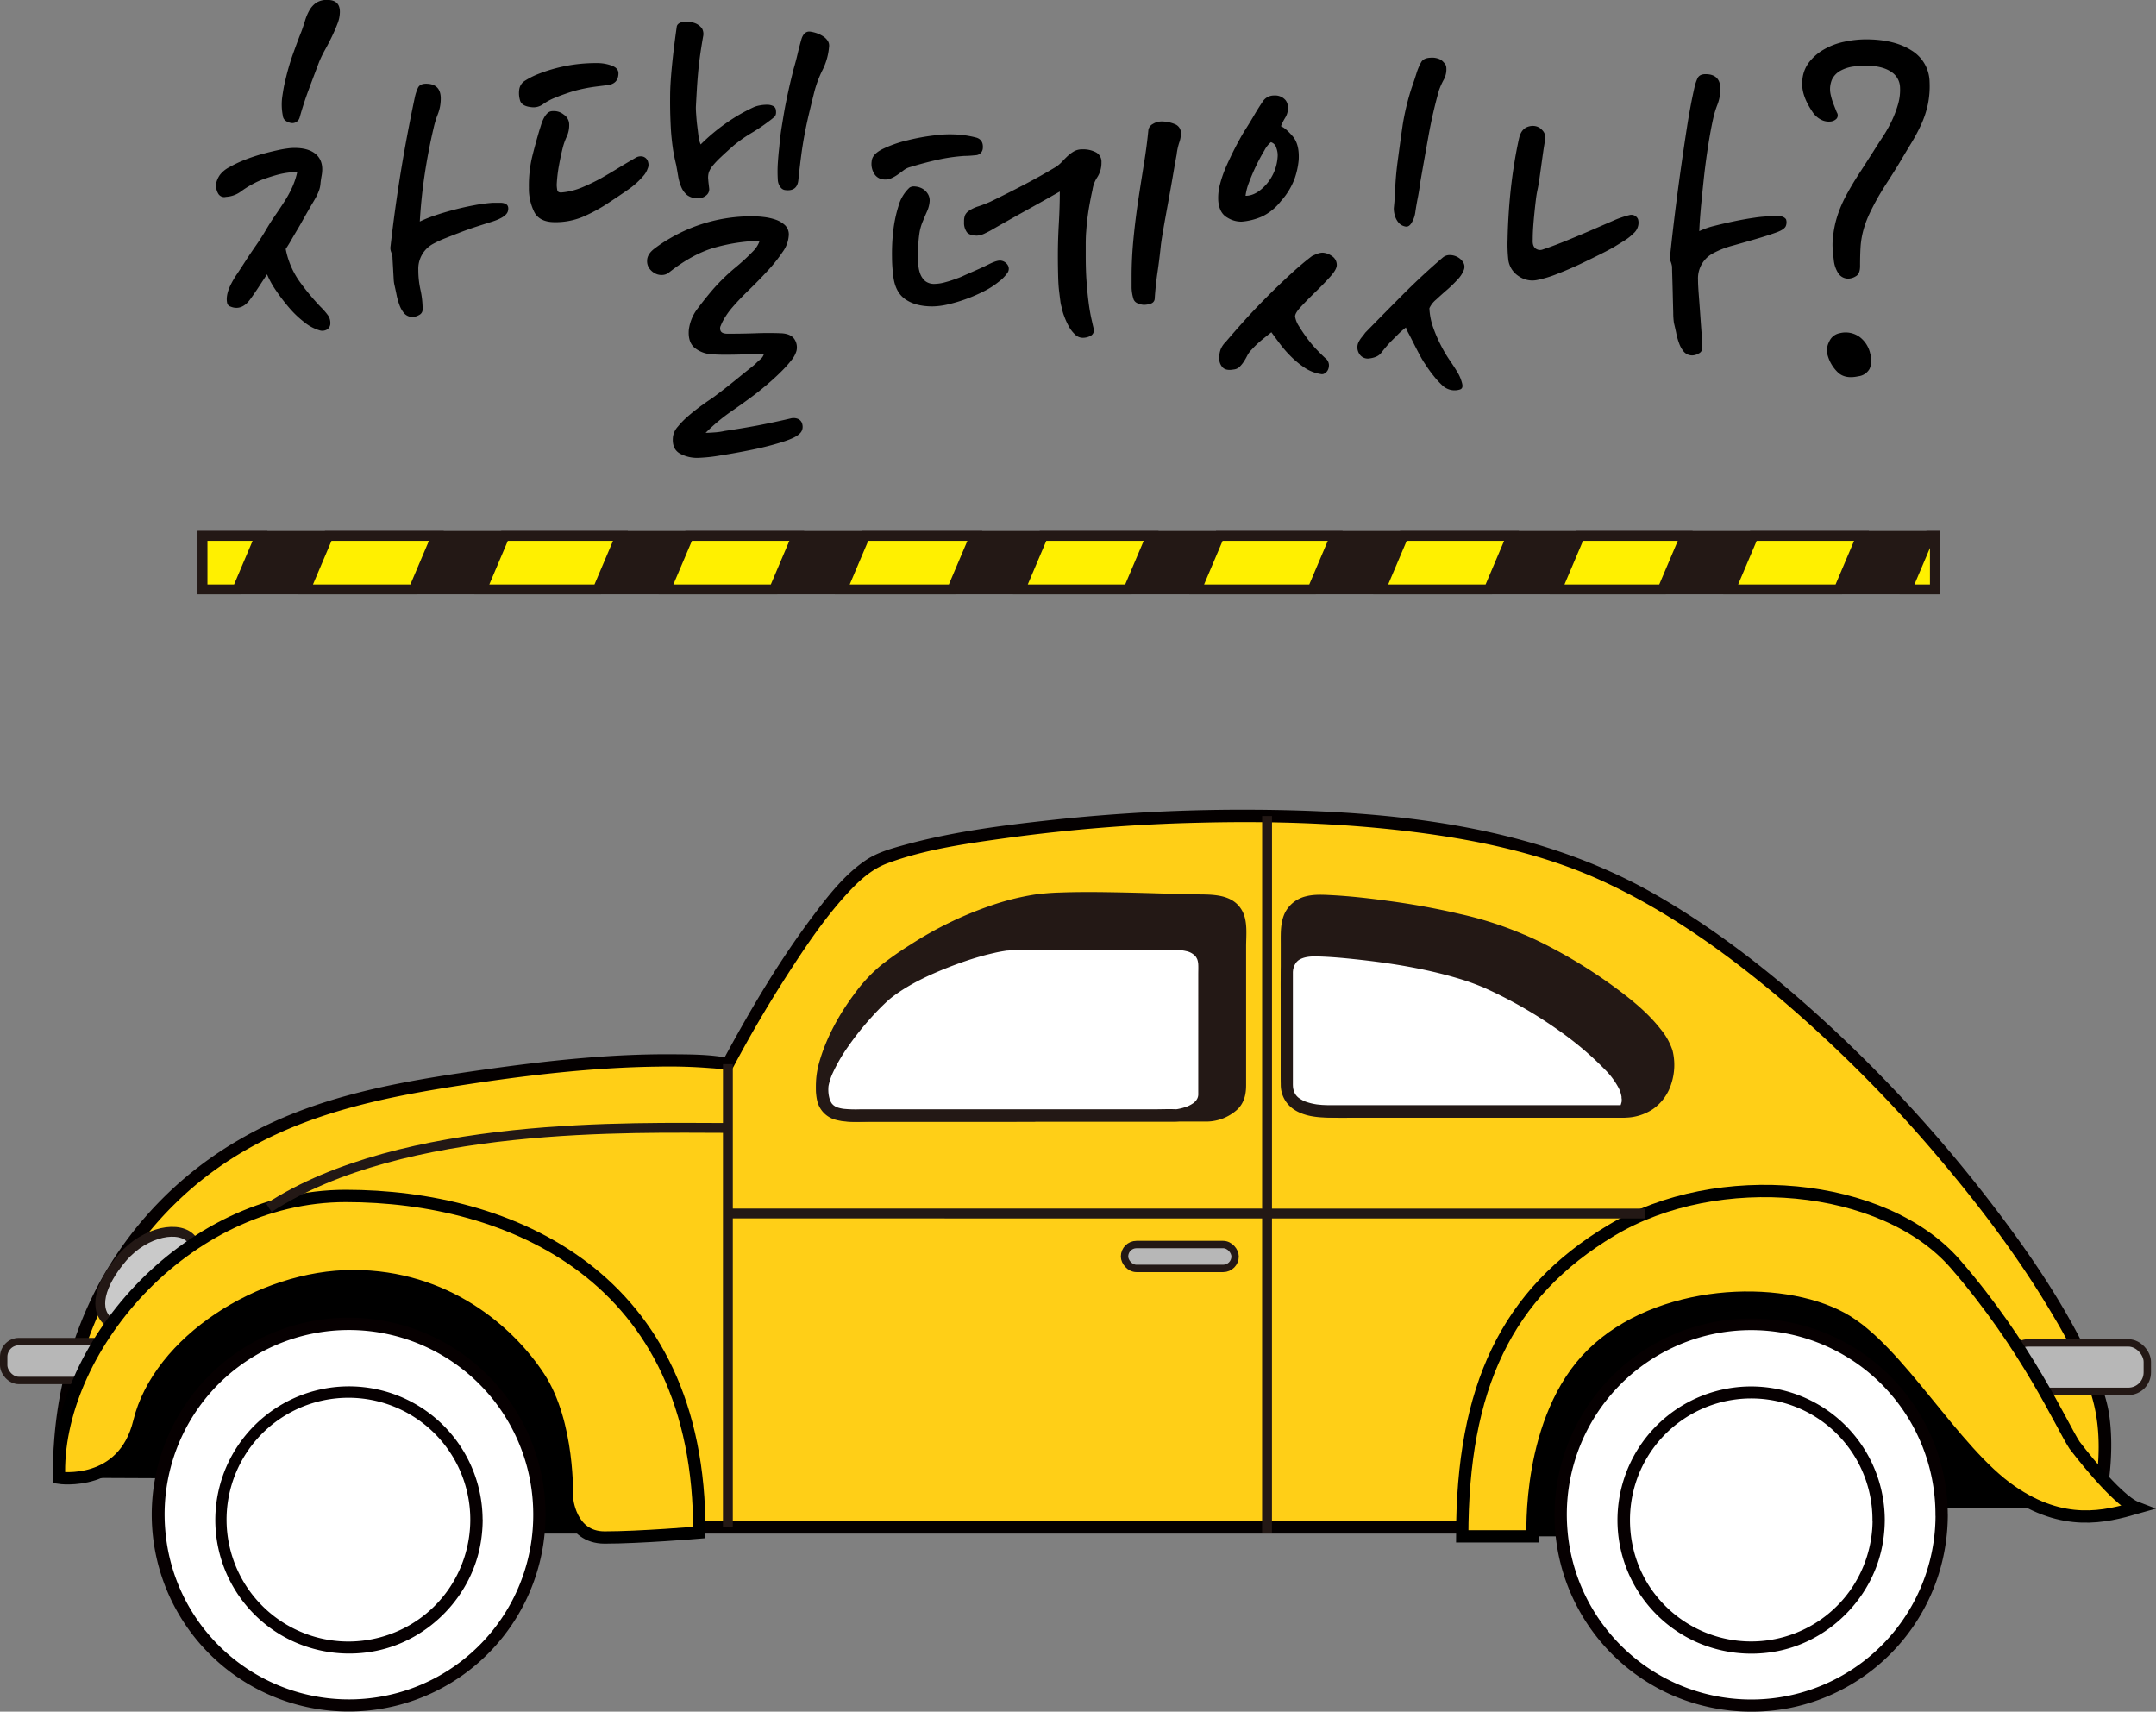 <svg xmlns="http://www.w3.org/2000/svg" viewBox="0 0 875.2 694.78"><rect x="0" y="0" width="875.2" height="694.78" fill="#808080" stroke="none"/><defs><style>.cls-1{fill:#fff000;}.cls-1,.cls-10,.cls-5,.cls-6{stroke:#231815;}.cls-1,.cls-10,.cls-5,.cls-6,.cls-7{stroke-miterlimit:10;}.cls-1,.cls-10,.cls-5{stroke-width:4px;}.cls-2{fill:#231815;}.cls-3,.cls-7{fill:#ffcf17;}.cls-4{fill:#040000;}.cls-5{fill:#c9c9c9;}.cls-6{fill:#b7b7b7;stroke-width:3px;}.cls-7{stroke:#000;stroke-width:5px;}.cls-8{fill:#fff;}.cls-9{fill:#060001;}.cls-10{fill:none;}</style></defs><g id="레이어_1" data-name="레이어 1"><rect class="cls-1" x="82.21" y="217.53" width="703.23" height="21.7"/><polygon class="cls-1" points="494.97 217.53 485.76 239.23 532.81 239.23 542.02 217.53 494.97 217.53"/><polygon class="cls-1" points="423.4 217.53 414.19 239.23 458.08 239.23 467.29 217.53 423.4 217.53"/><polygon class="cls-1" points="351.12 217.53 341.91 239.23 386.5 239.23 395.72 217.53 351.12 217.53"/><polygon class="cls-1" points="204.82 217.53 195.61 239.23 242.65 239.23 251.86 217.53 204.82 217.53"/><polygon class="cls-1" points="82.21 217.53 82.21 239.23 96.35 239.23 105.56 217.53 82.21 217.53"/><polygon class="cls-1" points="279.55 217.53 270.33 239.23 314.23 239.23 323.44 217.53 279.55 217.53"/><polygon class="cls-1" points="569.7 217.53 560.49 239.23 604.38 239.23 613.59 217.53 569.7 217.53"/><polygon class="cls-1" points="133.24 217.53 124.03 239.23 167.92 239.23 177.13 217.53 133.24 217.53"/><polygon class="cls-1" points="711.77 217.53 702.56 239.23 746.45 239.23 755.66 217.53 711.77 217.53"/><polygon class="cls-1" points="774.13 239.23 785.44 239.23 785.44 217.53 783.34 217.53 774.13 239.23"/><polygon class="cls-1" points="641.27 217.53 632.06 239.23 674.88 239.23 684.09 217.53 641.27 217.53"/><polygon class="cls-2" points="105.56 217.53 96.35 239.23 124.03 239.23 133.24 217.53 105.56 217.53"/><polygon class="cls-2" points="177.13 217.53 167.92 239.23 195.61 239.23 204.82 217.53 177.13 217.53"/><polygon class="cls-2" points="251.86 217.53 242.65 239.23 270.33 239.23 279.55 217.53 251.86 217.53"/><polygon class="cls-2" points="323.44 217.53 314.23 239.23 341.91 239.23 351.12 217.53 323.44 217.53"/><polygon class="cls-2" points="395.72 217.53 386.5 239.23 414.19 239.23 423.4 217.53 395.72 217.53"/><polygon class="cls-2" points="467.29 217.53 458.08 239.23 485.76 239.23 494.97 217.53 467.29 217.53"/><polygon class="cls-2" points="542.02 217.53 532.81 239.23 560.49 239.23 569.7 217.53 542.02 217.53"/><polygon class="cls-2" points="613.59 217.53 604.38 239.23 632.06 239.23 641.27 217.53 613.59 217.53"/><polygon class="cls-2" points="684.09 217.53 674.88 239.23 702.56 239.23 711.77 217.53 684.09 217.53"/><polygon class="cls-2" points="755.66 217.53 746.45 239.23 774.13 239.23 783.34 217.53 755.66 217.53"/><path d="M188.11,256.74q-1.16,1.74-3.2,4.86t-3.6,5.24q-2.52,3.5-5.63,3.5a6,6,0,0,1-2.34-.49,2,2,0,0,1-1.36-1.26c-.51-1.94-.13-4.34,1.17-7.19a37.19,37.19,0,0,1,2.92-5q1.94-2.93,3.3-5.05c1.16-1.82,2.56-3.89,4.18-6.22s2.94-4.41,4-6.22q1.93-3.3,3.89-6.12c1.29-1.88,2.52-3.72,3.69-5.54a46.88,46.88,0,0,0,3.11-5.64,31.52,31.52,0,0,0,2.14-6.41,33.16,33.16,0,0,0-3.89.29,34.09,34.09,0,0,0-4.76,1q-2.43.69-4.86,1.56a29.36,29.36,0,0,0-4.18,1.84,39.11,39.11,0,0,0-5.44,3.41,11.27,11.27,0,0,1-5.83,2,2.79,2.79,0,0,1-3.2-1.45,6.41,6.41,0,0,1-.68-4.37,9.48,9.48,0,0,1,1.45-3.11,11.42,11.42,0,0,1,3.79-3.11,48.58,48.58,0,0,1,6.12-2.92,69.09,69.09,0,0,1,6.9-2.33c2.33-.65,4.54-1.2,6.61-1.65a43.26,43.26,0,0,1,5.44-.88q6.79-.37,10.11,2.53c2.2,1.94,3,4.8,2.33,8.55-.26,1.43-.42,2.56-.49,3.4a10.79,10.79,0,0,1-.48,2.43,21.81,21.81,0,0,1-1.07,2.53c-.46.9-1.14,2.07-2,3.49-.39.66-1,1.72-1.85,3.21s-1.78,3.14-2.82,5L198.41,242c-1,1.81-1.94,3.3-2.72,4.47a33.82,33.82,0,0,0,5.64,13.21,97.17,97.17,0,0,0,8.55,10.3,25.74,25.74,0,0,1,3.11,3.6,5.51,5.51,0,0,1,.78,3.59,3,3,0,0,1-1.27,1.95,3.78,3.78,0,0,1-3,.38,18,18,0,0,1-6.22-3.3,41.16,41.16,0,0,1-6.22-5.93,76.08,76.08,0,0,1-5.34-7A35.85,35.85,0,0,1,188.11,256.74Zm6.42-64.33a23.48,23.48,0,0,1-.2-8c.39-2.59.71-4.41,1-5.44a94.23,94.23,0,0,1,3.31-11.66q1.94-5.44,3.5-9.33c.51-1.43,1-2.88,1.45-4.37a20.15,20.15,0,0,1,1.75-4.09,9.39,9.39,0,0,1,2.72-3,7.81,7.81,0,0,1,4.57-1.16q5.06,0,5.05,4.85a13.43,13.43,0,0,1-1,4.86c-.65,1.69-1.39,3.4-2.23,5.15s-1.75,3.5-2.72,5.25a46.64,46.64,0,0,0-2.43,4.95q-2.15,5.64-4.28,11.37t-3.69,11.37a3.14,3.14,0,0,1-1.36,1.75,3,3,0,0,1-2.14.39,5.1,5.1,0,0,1-2.14-.88A2.79,2.79,0,0,1,194.53,192.41ZM239.81,261a14.56,14.56,0,0,1-.3-2.43c-.06-1.1-.13-2.23-.19-3.4s-.13-2.26-.19-3.3-.1-1.75-.1-2.14a11,11,0,0,0-.58-2.14,4.38,4.38,0,0,1-.2-2.33q1.75-15.35,4.18-30.22t5.73-30.41a18.45,18.45,0,0,1,1.17-3.5c.51-1.16,1.62-1.75,3.3-1.75q6,0,6,6a17.24,17.24,0,0,1-1.17,6.31,37.8,37.8,0,0,0-1.75,5.74q-2.15,9.14-3.59,18.65t-2,19.24a50.49,50.49,0,0,1,6-2.43q3.69-1.26,7.77-2.33t8.26-1.85a62.82,62.82,0,0,1,7.48-1H283a4.33,4.33,0,0,1,1.36.2c1.42.38,1.94,1.42,1.55,3.1s-2.65,3.18-6.8,4.47c-1.68.52-3.63,1.14-5.83,1.85s-4.41,1.49-6.61,2.33-4.27,1.65-6.22,2.43a42.65,42.65,0,0,0-4.66,2.14A11.47,11.47,0,0,0,249.52,255a37,37,0,0,0,.88,8.06,36.84,36.84,0,0,1,.87,7.87,2.5,2.5,0,0,1-1.46,2.34,5.53,5.53,0,0,1-2.43.77,4.47,4.47,0,0,1-3.59-1.46,11,11,0,0,1-2-3.59,25.94,25.94,0,0,1-1.17-4.28C240.32,263.28,240.06,262.05,239.81,261Z" transform="translate(-79.71 -145.39)"/><path d="M290.52,181.53a5,5,0,0,1,2.34-3.4,30.8,30.8,0,0,1,4.66-2.43A63.65,63.65,0,0,1,322.2,171a16.66,16.66,0,0,1,5.93,1.07c1.87.71,2.75,1.84,2.62,3.4q-.19,3.88-4.27,4.47-3.32.39-6.13.77a67,67,0,0,0-6.7,1.36c-1,.27-2.3.65-3.79,1.17s-2.88,1-4.18,1.56a23.77,23.77,0,0,0-5.44,2.81,6.48,6.48,0,0,1-4.86,1.27q-3.88-.39-4.56-2.72A10.29,10.29,0,0,1,290.52,181.53Zm3.89,40a51.42,51.42,0,0,1,1.17-11.85q1.16-4.86,3.11-11.47c.25-.77.51-1.58.77-2.43a15.51,15.51,0,0,1,1-2.42,7.75,7.75,0,0,1,1.45-2,3.05,3.05,0,0,1,2.24-.87,6.33,6.33,0,0,1,4.47,1.46,4.76,4.76,0,0,1,2.14,3.79,11.11,11.11,0,0,1-.88,4.86,25.55,25.55,0,0,0-1.65,4.47c-.65,2.59-1.2,5.14-1.65,7.67a59.58,59.58,0,0,0-.88,7.68,14.08,14.08,0,0,0,.2,2c.12.84.77,1.2,1.94,1.07a27.86,27.86,0,0,0,8.06-2,79.87,79.87,0,0,0,7.87-3.79q3.51-2,6.9-4.08t6.9-4.08a3.9,3.9,0,0,1,3.11-.59,3,3,0,0,1,2.14,2.33,3.54,3.54,0,0,1-.2,2.53,8.94,8.94,0,0,1-1.36,2.53,32.17,32.17,0,0,1-6.31,5.83q-3.6,2.52-8.65,5.83a65.25,65.25,0,0,1-10.1,5.44,28.76,28.76,0,0,1-11.27,2.13q-6.23,0-8.36-4.17A21.25,21.25,0,0,1,294.41,221.56ZM352.9,322.61a7.86,7.86,0,0,1,2-4.08,34.63,34.63,0,0,1,4.08-4.17q2.32-2,4.86-3.89c1.68-1.23,3.11-2.24,4.27-3s2.92-2.11,4.86-3.6,3.82-3,5.64-4.47,3.46-2.82,4.95-4,2.43-1.94,2.82-2.33a27.45,27.45,0,0,1,2-1.85,4.4,4.4,0,0,0,1.46-2.23c-.78,0-2,0-3.79.09l-5.74.2q-3.1.09-6.21.09c-2.08,0-3.89-.06-5.45-.19a11.94,11.94,0,0,1-7.09-2.72q-2.62-2.33-2.23-7.19a17.65,17.65,0,0,1,3.5-8.55q2.91-3.89,6.21-7.77a80.21,80.21,0,0,1,8.94-8.75,87.47,87.47,0,0,0,7.78-7.19,10.87,10.87,0,0,0,2.33-3.89,74.22,74.22,0,0,0-19.05,3q-8.55,2.63-17.68,9.81a4.57,4.57,0,0,1-2.72,1.07,5.62,5.62,0,0,1-2.92-.58,6.78,6.78,0,0,1-2.33-1.95,5.08,5.08,0,0,1-1-3.2c0-1.82,1-3.5,3.11-5.06a55.43,55.43,0,0,1,5.83-3.88,65.59,65.59,0,0,1,34.2-9.14,39.41,39.41,0,0,1,4.28.29,23.11,23.11,0,0,1,4.76,1.07,10.59,10.59,0,0,1,3.79,2.24,5.21,5.21,0,0,1,1.55,4,12.78,12.78,0,0,1-2.52,6.9,62.21,62.21,0,0,1-6.13,7.68q-3.58,3.89-7.48,7.67t-6.6,6.9a30.36,30.36,0,0,0-2.92,3.89,20.27,20.27,0,0,0-1.94,3.69,2.45,2.45,0,0,0,0,2.33c.39.65,1.29,1,2.72,1,4.14,0,8-.06,11.46-.19s6.93-.13,10.3,0c2.59.13,4.38.91,5.35,2.33a6,6,0,0,1,.87,4.86,10.67,10.67,0,0,1-2,3.69,47.74,47.74,0,0,1-4.08,4.57q-2.43,2.43-5.25,4.86c-1.88,1.62-3.66,3.07-5.34,4.37q-4.08,3.1-9.72,7a74.9,74.9,0,0,0-10.49,8.75c.9,0,2.17-.07,3.79-.19a26.24,26.24,0,0,0,4-.59q6.81-1,13.41-2.23c4.4-.85,8.81-1.78,13.22-2.82a4.76,4.76,0,0,1,2.91.1,3,3,0,0,1,1.65,1.45,4.3,4.3,0,0,1,.39,2.24,3.48,3.48,0,0,1-1.07,2.23q-1.56,1.75-7.09,3.5a121.72,121.72,0,0,1-12.15,3.11q-6.6,1.36-12.82,2.33a65.79,65.79,0,0,1-8.94,1,14.47,14.47,0,0,1-7.58-1.65Q352.33,327.66,352.9,322.61Zm-1.16-138.16q0-4.47.68-11.66t2-16.52c.13-1,1-1.68,2.53-2a8.89,8.89,0,0,1,4.47.39,6.22,6.22,0,0,1,3.3,2.34,4.67,4.67,0,0,1,.39,3.3q-.78,4.47-1.27,8.06t-.77,6.9q-.3,3.31-.49,6.61c-.13,2.2-.26,4.54-.39,7,0,.38,0,1.26.1,2.62s.19,2.85.39,4.47.39,3.17.58,4.66a11.14,11.14,0,0,0,.88,3.4,78.31,78.31,0,0,1,9.91-8.35,71.2,71.2,0,0,1,11.27-6.61,10,10,0,0,1,2.72-.87,15.83,15.83,0,0,1,3-.3,5.47,5.47,0,0,1,2.43.49,2,2,0,0,1,1.17,1.46c.25,1.42.06,2.43-.59,3a29.23,29.23,0,0,1-2.33,1.85,72.37,72.37,0,0,1-7.09,4.76,56.13,56.13,0,0,0-7.1,5q-3.3,2.92-5.34,4.86a37,37,0,0,0-3.21,3.4,8.63,8.63,0,0,0-1.55,2.72,7.44,7.44,0,0,0-.2,3c0,.27.07.91.2,2s.19,1.62.19,1.75a3.2,3.2,0,0,1-1.36,2.62,4.89,4.89,0,0,1-3.11,1.07,7,7,0,0,1-4.47-1.26,8.56,8.56,0,0,1-2.42-3.31A18.73,18.73,0,0,1,355,216.9c-.26-1.56-.52-3-.78-4.47q-1-4.08-1.45-7.38t-.68-6.52q-.19-3.19-.29-6.6T351.74,184.45Zm44.31,20.6c.25-3,.58-5.74,1-8.26s.8-5,1.26-7.49,1-5,1.56-7.57,1.26-5.38,2-8.36c.64-2.2,1.16-4.15,1.55-5.83s.9-3.69,1.55-6,1.88-3.57,3.7-3.31a14.44,14.44,0,0,1,2.72.68,12.11,12.11,0,0,1,2.52,1.26,6.39,6.39,0,0,1,1.85,1.85,3.55,3.55,0,0,1,.49,2.43,25.4,25.4,0,0,1-2.63,9.33,44.65,44.65,0,0,0-3.4,9.13q-1.17,4.67-2.14,8.75t-1.74,8.16q-.78,4.08-1.37,8.55t-1.16,9.91q-.39,4.86-5.25,4.27a2.7,2.7,0,0,1-1.94-1.06,5.37,5.37,0,0,1-1.17-3.21,54.38,54.38,0,0,1,0-6.51C395.59,209.61,395.78,207.38,396.05,205.05Z" transform="translate(-79.71 -145.39)"/><path d="M433.55,210.88c.13-1.95,1.65-3.63,4.57-5.06a48.76,48.76,0,0,1,10-3.49,87,87,0,0,1,11-2,46.6,46.6,0,0,1,7.68-.39,39.84,39.84,0,0,1,9.43,1.36q2.81,1,2.42,4.47a3,3,0,0,1-3,2.63,43.15,43.15,0,0,1-4.56.29,73,73,0,0,0-11.18,1.65q-5.53,1.26-10.59,2.82a7.54,7.54,0,0,0-2.82,1.36c-.84.65-1.68,1.26-2.52,1.84a14.82,14.82,0,0,1-2.63,1.46,6.06,6.06,0,0,1-3.11.39,4.84,4.84,0,0,1-3.88-2.72A7.45,7.45,0,0,1,433.55,210.88Zm8.74,46.25a60.4,60.4,0,0,1-.48-7.49,81.15,81.15,0,0,1,.48-10.3,53.54,53.54,0,0,1,2.14-10.29,16,16,0,0,1,4.47-7.49,3.27,3.27,0,0,1,2.24-.48,7.24,7.24,0,0,1,2.81.77,6.17,6.17,0,0,1,2.34,2.14,5.08,5.08,0,0,1,.77,3.4,12.24,12.24,0,0,1-1.07,3.89c-.58,1.3-1.13,2.59-1.65,3.89a20,20,0,0,0-1.45,5.24,54.2,54.2,0,0,0-.49,8.16c0,1.3,0,2.66.1,4.09a12.11,12.11,0,0,0,.77,3.88,7.35,7.35,0,0,0,2,2.92,5.86,5.86,0,0,0,3.89,1.16,16.7,16.7,0,0,0,4.28-.68,42.13,42.13,0,0,0,4.47-1.45,20.83,20.83,0,0,0,2.72-1.07c1.29-.59,2.68-1.2,4.17-1.85s2.85-1.26,4.09-1.84l2.62-1.27c2.07-1,3.62-1.46,4.66-1.26a3.88,3.88,0,0,1,2.53,1.65,2.86,2.86,0,0,1,.1,3.11,15.86,15.86,0,0,1-3.79,3.89,32,32,0,0,1-5.74,3.69,64.66,64.66,0,0,1-7.09,3.11,62.77,62.77,0,0,1-7.38,2.23,29.31,29.31,0,0,1-6.61.88q-6.81,0-11-2.92T442.29,257.13Zm66.85-8q0-6.22.39-13c.26-4.54.39-8.87.39-13q-6.81,3.88-13.31,7.48t-13.31,7.48a34.65,34.65,0,0,1-3.6,1.94,8.3,8.3,0,0,1-3.4,1c-1.94,0-3.3-.46-4.08-1.36a6.5,6.5,0,0,1-1.16-4.28,6.73,6.73,0,0,1,.38-2.62,4.48,4.48,0,0,1,1.36-1.66,14.93,14.93,0,0,1,4.18-2,49.49,49.49,0,0,0,4.76-1.85q6.81-3.3,13.7-6.9T508.56,213a15.65,15.65,0,0,0,2.43-2.13c.71-.78,1.46-1.53,2.23-2.24a14.27,14.27,0,0,1,2.53-1.85,6.63,6.63,0,0,1,3.3-.77,11,11,0,0,1,5.64,1.26,4.3,4.3,0,0,1,2.14,4,10.76,10.76,0,0,1-1.65,6,12.57,12.57,0,0,0-2,5.24c-.39,1.69-.85,4-1.36,6.9a95.09,95.09,0,0,0-1.17,9.82c-.13,1.42-.2,3.27-.2,5.54v4.37c0,3.76.1,7.09.3,10s.48,5.92.87,9c.13,1,.29,2.14.49,3.31s.41,2.33.68,3.49.48,2.17.68,3a13.87,13.87,0,0,1,.29,1.45,2.54,2.54,0,0,1-1.36,2.34,6.67,6.67,0,0,1-3.31.77,4.4,4.4,0,0,1-3-1.36,12.86,12.86,0,0,1-2.52-3.3,28.41,28.41,0,0,1-1.85-4.08,18.31,18.31,0,0,1-1-3.5,13.48,13.48,0,0,1-.58-2.72c-.14-1-.3-2.33-.49-3.89s-.33-3.5-.39-5.83S509.14,252.66,509.14,249.16Zm30.71,17.68a17.08,17.08,0,0,1-.78-4.56v-4.57q0-7.57.78-15.55t1.94-15.64q1.17-7.68,2.33-14.87t1.75-13.41a3.41,3.41,0,0,1,1.85-2.52,6.59,6.59,0,0,1,3.4-1,13.89,13.89,0,0,1,5.44,1.06,3.83,3.83,0,0,1,2.53,3.79,11.32,11.32,0,0,1-.68,3.7,24.65,24.65,0,0,0-1.07,5q-.39,2-1.27,7.09c-.58,3.44-1.23,7.09-1.94,11s-1.39,7.58-2,11.08-1,6-1.17,7.38q-.57,5.64-1.36,11t-1.16,11a2.2,2.2,0,0,1-1.65,1.85,8.55,8.55,0,0,1-2.63.48,6.36,6.36,0,0,1-2.52-.58A2.91,2.91,0,0,1,539.85,266.84Z" transform="translate(-79.71 -145.39)"/><path d="M574.24,226.81A21.46,21.46,0,0,1,575,220a48.77,48.77,0,0,1,2.62-7.39q1.65-3.69,3.5-7.28t3.6-6.51c1.42-2.2,2.75-4.38,4-6.51s2.43-4,3.6-5.74a5.37,5.37,0,0,1,4.56-2.43,5.57,5.57,0,0,1,4.76,2,4.81,4.81,0,0,1,.88,2.52,7.36,7.36,0,0,1-1.07,4.47,21.53,21.53,0,0,0-1.75,3.5q1.93.78,4.76,4.08t2.43,9.72a31.89,31.89,0,0,1-1.55,7.19A28.33,28.33,0,0,1,599.7,227a21.55,21.55,0,0,1-7.58,6.22,25.55,25.55,0,0,1-8.36,2.14,10.61,10.61,0,0,1-5.83-1.65Q574.63,231.86,574.24,226.81Zm21.57,53.44c-1.16.91-2.46,1.94-3.88,3.11a37.25,37.25,0,0,0-4.08,3.89,9.56,9.56,0,0,0-1.85,2.52,24.33,24.33,0,0,1-1.46,2.53,13.33,13.33,0,0,1-1.65,2,4,4,0,0,1-2.43,1.07q-3.11.58-4.47-.88a5.3,5.3,0,0,1-1.36-3.78,10.11,10.11,0,0,1,.58-3.5,8.93,8.93,0,0,1,2.14-3.11q3.1-3.69,7.48-8.55t9.23-9.72q4.86-4.86,9.62-9.23t8.65-7.29q.78-.39,2-.87a6.45,6.45,0,0,1,2.24-.49,7,7,0,0,1,3.79,1.36,4.23,4.23,0,0,1,2,3.69q0,1.76-2.72,4.77t-5.93,6.12c-2.14,2.07-4.08,4.05-5.83,5.92s-2.56,3.28-2.43,4.18a10.24,10.24,0,0,0,1.55,3.79q1.36,2.24,3.21,4.76a46.47,46.47,0,0,0,4.08,4.86c1.49,1.56,2.82,2.85,4,3.89a3.9,3.9,0,0,1,.87,2,4.41,4.41,0,0,1-.29,2,3.31,3.31,0,0,1-1.27,1.55,2,2,0,0,1-1.65.39,16.36,16.36,0,0,1-6.7-2.62,37.09,37.09,0,0,1-5.54-4.57,46.61,46.61,0,0,1-4.47-5.15C598,283.26,596.85,281.68,595.81,280.25Zm-.19-77.15a10.39,10.39,0,0,0-2.62,3.31q-1.66,2.72-3.31,6.12t-2.91,6.8a22.4,22.4,0,0,0-1.46,5.54q4.27,0,8.36-4.57a18.75,18.75,0,0,0,4.66-11.17,8.17,8.17,0,0,0-.49-3.6A3.29,3.29,0,0,0,595.62,203.1Zm54.8,75.21a31.29,31.29,0,0,0-3.21,2.81l-3,3a57.84,57.84,0,0,0-3.79,4.47q-1.45,1.93-5.15,2.33a4,4,0,0,1-3.79-1.94,4.85,4.85,0,0,1-.09-5.06,10.29,10.29,0,0,1,1.26-1.84c.58-.71,1-1.27,1.26-1.65q8-8.18,15.55-15.75t15.93-14.76a4.26,4.26,0,0,1,2.82-1,6.49,6.49,0,0,1,3.11.78,6.16,6.16,0,0,1,2.33,2.14,3.44,3.44,0,0,1,.29,3.11,11.6,11.6,0,0,1-2.52,3.88,51.51,51.51,0,0,1-4.28,4.18q-2.32,2-4.47,4a9.93,9.93,0,0,0-2.72,3.49,26.77,26.77,0,0,0,1.56,7.87,57.68,57.68,0,0,0,3.11,7.19,53.75,53.75,0,0,0,3.69,6.22q1.94,2.82,3.3,5.15a16.79,16.79,0,0,1,1.65,4.18c.32,1.36,0,2.17-1.07,2.43a7.17,7.17,0,0,1-6.8-1.55,32.89,32.89,0,0,1-3.69-4,51,51,0,0,1-3.3-4.56,35.39,35.39,0,0,1-2.24-3.7c-.84-1.55-1.65-3.11-2.43-4.66s-1.49-2.95-2.13-4.18A14.1,14.1,0,0,1,650.42,278.31Zm-4.66-51.11c.12-2.72.29-5.47.48-8.26s.49-5.6.88-8.45q1-7.59,2-14.48a100.72,100.72,0,0,1,3.59-14.87q1.17-3.3,2-6a22.88,22.88,0,0,1,2-4.67q1-1.55,3.69-1.65a7.54,7.54,0,0,1,4.28.88,8,8,0,0,1,1.46,1.45,2.8,2.8,0,0,1,.68,1.66,8.67,8.67,0,0,1-1,4.85,27.74,27.74,0,0,0-2,4.47q-2.52,8.94-4.17,18.08t-3.41,19.24q-.39,3.1-1,6.21t-1,5.83a10.73,10.73,0,0,1-1.36,4.08c-.78,1.43-1.69,2-2.72,1.75a4.68,4.68,0,0,1-2.72-1.55,7.75,7.75,0,0,1-1.46-2.72,10.5,10.5,0,0,1-.48-3.11Z" transform="translate(-79.71 -145.39)"/><path d="M692,250.91a57.78,57.78,0,0,1-.3-8.46q.1-5.73.59-12.53t1.45-13.8q1-7,2.14-12.43c.13-.65.29-1.4.49-2.24a8.9,8.9,0,0,1,.87-2.33,5.29,5.29,0,0,1,1.75-1.85,6,6,0,0,1,3.31-.77,4.86,4.86,0,0,1,3.4,1.65,4.35,4.35,0,0,1,1.26,4c-.26,1.3-.52,2.85-.78,4.66s-.52,3.67-.78,5.54-.51,3.73-.77,5.54-.52,3.3-.78,4.47a42.07,42.07,0,0,0-.68,4.18c-.2,1.62-.39,3.37-.58,5.25s-.36,3.75-.49,5.63-.19,3.6-.19,5.15c-.13,1.82.25,3,1.16,3.69a3,3,0,0,0,2.92.39q4.08-1.35,9.13-3.4t10-4.18l9.23-4a39.6,39.6,0,0,1,7-2.43,2.93,2.93,0,0,1,3.3,1.75,5.16,5.16,0,0,1,0,2.82,5.82,5.82,0,0,1-1.94,3,19.77,19.77,0,0,1-3.41,2.72c-1.23.78-2.49,1.55-3.78,2.33q-1.56,1-5.54,3t-8.75,4.28q-4.75,2.24-9.52,4.08a44.91,44.91,0,0,1-8.06,2.43,9.64,9.64,0,0,1-7.29-1.46A9.34,9.34,0,0,1,692,250.91Zm67.23,25.65a30.22,30.22,0,0,1-.29-4.28c-.06-2.33-.13-4.79-.19-7.38s-.13-5-.2-7.29-.09-3.59-.09-4a10.29,10.29,0,0,0-.59-2.14,4.5,4.5,0,0,1-.19-2.33q.78-7.57,1.85-16.33t2.33-17.78q1.26-9,2.62-17.78t3.11-16.52a18.36,18.36,0,0,1,1.17-3.49c.51-1.17,1.61-1.75,3.3-1.75q6,0,6,6a17.49,17.49,0,0,1-1.16,6.32,38,38,0,0,0-1.75,5.73q-1,4.47-1.94,10.4t-1.66,12.14q-.68,6.23-1.26,12.24t-.78,10.89a31.64,31.64,0,0,1,6.12-2.14c2.53-.65,5.18-1.26,8-1.85s5.51-1.07,8.16-1.45a48.59,48.59,0,0,1,6.9-.59h3.5a2.7,2.7,0,0,1,1.17.2,2.88,2.88,0,0,1,1.36,1,3.89,3.89,0,0,1,0,2.52q-.39,1.56-3.89,2.82c-2.33.85-5.05,1.72-8.16,2.63s-6.29,1.81-9.52,2.72a35.9,35.9,0,0,0-8,3.11A11.46,11.46,0,0,0,769,258.87q0,2.14.29,5.93c.2,2.53.39,5.18.59,8s.38,5.44.58,8,.29,4.44.29,5.73a2.49,2.49,0,0,1-1.46,2.33,5.44,5.44,0,0,1-2.43.78,4.5,4.5,0,0,1-3.59-1.46,11.05,11.05,0,0,1-2-3.59,26.21,26.21,0,0,1-1.17-4.28Q759.63,278.12,759.24,276.56Z" transform="translate(-79.71 -145.39)"/><path d="M823.76,242.16a40.34,40.34,0,0,1,1.75-8.94,50,50,0,0,1,3.59-8.45q2.24-4.17,5-8.45t6-9.33c1.3-2.07,2.63-4.15,4-6.22a52.56,52.56,0,0,0,3.59-6.41,44.07,44.07,0,0,0,2.53-6.71,20.91,20.91,0,0,0,.78-6.9,7.68,7.68,0,0,0-3.6-6.21q-3.4-2.34-9.81-2.53a40.34,40.34,0,0,0-5.54.39,15,15,0,0,0-5.15,1.65,8.2,8.2,0,0,0-3.5,3.59,10,10,0,0,0-.58,6,25.25,25.25,0,0,0,1.26,4.18c.58,1.49,1,2.56,1.27,3.2a2.13,2.13,0,0,1-.1,2.53,3.89,3.89,0,0,1-2.53,1.17A6.77,6.77,0,0,1,819,194a9.17,9.17,0,0,1-3.6-3.3q-4.47-6.61-4.08-12a13.62,13.62,0,0,1,2.63-7.87,20.45,20.45,0,0,1,6.12-5.35,28.26,28.26,0,0,1,8.16-3.11,42.48,42.48,0,0,1,8.94-1q11.46,0,18.46,4.47A15.26,15.26,0,0,1,863,178.62a36.93,36.93,0,0,1-.67,9,39.26,39.26,0,0,1-2.63,8.07,70.92,70.92,0,0,1-4.18,7.87q-2.43,4-4.95,8.26-1.76,2.91-4.08,6.51c-1.56,2.4-3,4.69-4.28,6.89q-2.52,4.49-4,7.78a40.28,40.28,0,0,0-2.24,6.41,34.66,34.66,0,0,0-1,6.41c-.13,2.21-.19,4.73-.19,7.58q0,3.12-1.65,4.08a6.09,6.09,0,0,1-3,1,4.75,4.75,0,0,1-4.17-2.14,12,12,0,0,1-1.85-5.44c-.26-2.2-.42-3.95-.49-5.25A20.72,20.72,0,0,1,823.76,242.16Zm-2.14,47.42a7.4,7.4,0,0,1,.59-5.44,5.79,5.79,0,0,1,4.27-3.5,9.7,9.7,0,0,1,8.16,1.55,11.54,11.54,0,0,1,4.28,6.81,8.46,8.46,0,0,1-.29,6.12,6,6,0,0,1-4.57,3q-5.25,1.17-8.16-1.46A15.32,15.32,0,0,1,821.62,289.58Z" transform="translate(-79.71 -145.39)"/></g><g id="레이어_2" data-name="레이어 2"><path class="cls-3" d="M103.7,742.27c0-65.09,38.47-136.84,137.6-154.59s133.89-10.34,133.89-10.34S410.7,510,433.63,496s193.82-35.49,286.28,0S915.69,659.2,932.19,714.23c4.44,14.8,0,39.21,0,39.21l-218.22,0-.74,12-419.43,0-2.12-23.64Z" transform="translate(-79.71 -145.39)"/><path class="cls-4" d="M106.2,742.27c.13-50.37,24-98.27,66.57-125.95,28.43-18.47,60.72-25.23,93.74-30.33,26.75-4.13,53.84-7.36,80.94-7.66a210,210,0,0,1,21,.65,41.89,41.89,0,0,1,6.08.77,2.58,2.58,0,0,0,2.83-1.15c7.58-14.35,15.91-28.36,24.81-41.92,6.54-10,13.42-19.86,21.51-28.65,4.71-5.11,9.73-9.81,16.32-12.25,15.54-5.75,32.64-8.06,49-10.33a694.23,694.23,0,0,1,78.23-6.14c28.89-.71,57.91.19,86.59,3.8,26,3.28,52.17,8.82,76.09,19.77,26.33,12.06,50.29,29.11,72.34,47.74a554.41,554.41,0,0,1,64.43,64.69c17.17,20.21,33.24,41.58,46.68,64.47a198.19,198.19,0,0,1,13.58,26.9c4.57,11.5,5.34,23,4.26,35.28-.32,3.62-.73,7.24-1.37,10.81l2.41-1.83H714a2.55,2.55,0,0,0-2.5,2.5l-.74,12,2.5-2.5H300.08c-1.68,0-3.94-.4-5.58,0a3.28,3.28,0,0,1-.7,0l2.5,2.5-2.12-23.64a2.56,2.56,0,0,0-2.5-2.5l-63.48.18L127,739.71l-23.28.06c-3.22,0-3.23,5,0,5l63.48-.18,101.22-.28,23.28-.07-2.5-2.5,2.12,23.64a2.57,2.57,0,0,0,2.5,2.5H696.1c5.44,0,11,.36,16.43,0h.7a2.55,2.55,0,0,0,2.5-2.5l.74-12-2.5,2.5H932.19a2.53,2.53,0,0,0,2.41-1.84c2-10.92,2.88-22.5,1.43-33.52-1.25-9.44-5.38-18.47-9.54-27-11-22.36-25.46-43-40.7-62.64a575.91,575.91,0,0,0-62.2-68c-22-20.46-45.79-39.45-71.91-54.41-49-28.07-106.5-34-162-34.41a719.61,719.61,0,0,0-84.06,4.28c-19.87,2.18-40,4.8-59.36,10.17-5.07,1.41-10.43,2.95-14.86,5.89-8.77,5.82-15.58,14.65-21.84,23-13,17.27-24.16,36-34.51,55-.67,1.23-1.34,2.46-2,3.7l2.82-1.15c-7.47-1.58-15.48-1.56-23.07-1.62-25.55-.18-51.13,2.63-76.4,6.2-34.37,4.87-68.74,10.59-99.19,28.23a150.53,150.53,0,0,0-55.9,56.09c-13.43,23.85-20,51.14-20.09,78.44C101.19,745.49,106.19,745.5,106.2,742.27Z" transform="translate(-79.71 -145.39)"/><path class="cls-5" d="M124.23,682.22c-6.88-4.92-4.08-15.6,5.21-26.41s23.63-13.27,28.2-7.15" transform="translate(-79.71 -145.39)"/><rect class="cls-6" x="1.5" y="544.56" width="44.88" height="15.78" rx="6.18"/><rect class="cls-6" x="815.7" y="545.09" width="55.97" height="19.67" rx="7.71"/><path d="M103.7,745.23c-2-50.79,50.31-114.4,116.39-114.4s144,32.07,143.49,136.62l-142,0V745.74Z" transform="translate(-79.71 -145.39)"/><path class="cls-7" d="M363.58,767.45c.51-104.55-77.41-136.61-143.49-136.62S101.73,694.44,103.7,745.23c0,0,26.09,3.94,32.55-22.68,7.89-32.55,49.32-59.19,86.8-59.18s63.12,22.21,75.44,41,11.34,48.82,11.34,48.82,1,16.27,15.29,16.28S363.58,767.45,363.58,767.45Z" transform="translate(-79.71 -145.39)"/><path d="M673.28,769c0-60.16,17.76-98.63,60.67-124.27S844.42,625,873.51,658.5s42.9,65.1,48.32,73.49,12.33,25.42,12.33,25.42H786.22V769Z" transform="translate(-79.71 -145.39)"/><path class="cls-7" d="M673.28,769c0-60.16,17.76-98.63,60.67-124.27S844.42,625,873.51,658.5s42.9,65.1,48.32,73.49c0,0,16.77,22.24,25.15,25.42-12.82,3.67-29.52,7.94-50.79-6.69-23.67-16.27-45.86-57.7-68.76-70.19C802,666.67,752.69,668.85,726.06,695s-24.17,74-24.17,74Z" transform="translate(-79.71 -145.39)"/><circle class="cls-8" cx="141.66" cy="614.97" r="77.3"/><path class="cls-9" d="M296.17,760.36A74.8,74.8,0,0,1,163.52,807.8a74.52,74.52,0,0,1-16.73-41.51,74.82,74.82,0,1,1,149.38-5.93c0,3.22,5,3.22,5,0a79.93,79.93,0,1,0-1,12.42,83.3,83.3,0,0,0,1-12.42C301.17,757.14,296.17,757.14,296.17,760.36Z" transform="translate(-79.71 -145.39)"/><circle class="cls-8" cx="141.66" cy="616.97" r="51.75"/><path class="cls-9" d="M270.62,762.36a49.78,49.78,0,0,1-9.23,28.71,49.12,49.12,0,0,1-22.95,17.5,49.47,49.47,0,1,1,32.18-46.21c0,3.21,5,3.22,5,0a54.33,54.33,0,0,0-10.1-31.51,54.25,54.25,0,0,0-98.24,27.31A54.18,54.18,0,0,0,199,811.76a54.94,54.94,0,0,0,33.36,3.73c21.72-4.39,39.21-22.6,42.59-44.51a57.92,57.92,0,0,0,.7-8.62C275.63,759.14,270.63,759.13,270.62,762.36Z" transform="translate(-79.71 -145.39)"/><circle class="cls-8" cx="710.9" cy="615.01" r="77.3"/><path class="cls-9" d="M865.41,760.41a74.8,74.8,0,0,1-132.65,47.43A74.46,74.46,0,0,1,716,766.33a74.82,74.82,0,1,1,149.38-5.92c0,3.21,5,3.22,5,0a79.81,79.81,0,1,0-112.76,72.68,80.79,80.79,0,0,0,49.07,5.48,79.81,79.81,0,0,0,62.71-65.74,83.3,83.3,0,0,0,1-12.42C870.42,757.19,865.42,757.18,865.41,760.41Z" transform="translate(-79.71 -145.39)"/><circle class="cls-8" cx="710.9" cy="617.01" r="51.75"/><path class="cls-9" d="M839.86,762.4a49.79,49.79,0,0,1-9.23,28.72,49.18,49.18,0,0,1-23,17.5,49.3,49.3,0,0,1-55.1-14.9c-13.2-15.86-14.79-39.13-4.16-56.75a49.21,49.21,0,0,1,91.44,25.43c0,3.22,5,3.23,5,0a54.36,54.36,0,0,0-10.09-31.5,54.25,54.25,0,0,0-98.25,27.3,54.21,54.21,0,0,0,31.69,53.61,55.09,55.09,0,0,0,33.36,3.73c21.72-4.39,39.21-22.6,42.59-44.52a57.82,57.82,0,0,0,.7-8.62C844.87,759.19,839.87,759.18,839.86,762.4Z" transform="translate(-79.71 -145.39)"/><path class="cls-2" d="M499.54,598.14h71s12.49-1.32,12.49-10.85V521.88c0-4.94-2.3-10.85-12.82-10.86s-57.09-2.37-70.69,0c-25.48,4.44-46.28,17.42-59.18,27-14.21,10.51-27.29,36.17-27,47.34s5.59,12.83,14.13,12.83Z" transform="translate(-79.71 -145.39)"/><path class="cls-2" d="M499.54,600.64h70.1a18.78,18.78,0,0,0,12.23-4.79c2.89-2.7,3.68-6.18,3.68-10V529.72c0-4.85.78-10.69-1.8-15-4.31-7.2-13.65-6.12-20.89-6.32-8.62-.25-17.25-.54-25.88-.73-9-.19-18.1-.34-27.14,0a93.48,93.48,0,0,0-10,.81,103.94,103.94,0,0,0-18.3,4.62,148.43,148.43,0,0,0-32.16,15.67,137.94,137.94,0,0,0-12,8.39,63.45,63.45,0,0,0-10.84,11.66c-6.22,8.31-11.52,17.93-14.33,28-2.15,7.65-2.46,19,6.29,22.58,3.17,1.29,6.72,1.3,10.1,1.3h70.93c3.22,0,3.23-5,0-5H429.33a30.8,30.8,0,0,1-8-.6c-.36-.1-.72-.22-1.08-.35-.68-.26.42.22-.22-.1l-.57-.3c-.16-.1-.95-.65-.55-.34a9.89,9.89,0,0,1-.94-.89c-.47-.53.26.39-.16-.2-.13-.19-.25-.38-.37-.58a9.35,9.35,0,0,1-.56-1.09c.18.42-.13-.4-.12-.39-.09-.26-.17-.53-.24-.8a15.83,15.83,0,0,1-.38-1.79c-.64-4.11,0-7,1.14-10.93a73,73,0,0,1,5.48-13.07c4.63-8.81,10.69-17.87,18.63-23.9a158.9,158.9,0,0,1,26.17-16.09,129.56,129.56,0,0,1,16.89-6.86q4.77-1.54,9.64-2.68c1.52-.36,3-.68,4.58-1l1.84-.33c.18,0,1.24-.18.45-.07,7.37-.95,14.91-.86,22.33-.84,15.64,0,31.26.93,46.89,1a14.86,14.86,0,0,1,6.72,1.34,8.32,8.32,0,0,1,1.09.69c-.36-.27.24.22.25.23l.51.5s.51.62.19.2c.09.12.18.24.26.37a9.82,9.82,0,0,1,.74,1.35c-.21-.49.15.47.2.62.1.34.18.68.25,1s.08.42.11.63c-.09-.63,0,.06,0,.16,0,.41,0,.82,0,1.24v64a11.59,11.59,0,0,1-.3,3.51,5.84,5.84,0,0,1-1.06,2c.29-.4-.18.2-.2.22-.16.18-.32.35-.49.51s-.22.22-.34.32-.79.62-.39.33a14,14,0,0,1-2.13,1.28c-.15.08-1.1.49-.58.28-.41.17-.82.32-1.24.46a24.34,24.34,0,0,1-3.29.82c-.85.15.38,0,0,0h-.18c-.51,0-1,0-1.52,0H499.54C496.33,595.64,496.32,600.64,499.54,600.64Z" transform="translate(-79.71 -145.39)"/><path class="cls-8" d="M492.2,598.14h65s11.43-1,11.43-8.68V537.13c0-4-2.1-8.68-11.73-8.68H492.2c-12.63,0-43,11.31-54.13,21.57s-25,28.93-24.66,37.87,5.11,10.26,12.93,10.26Z" transform="translate(-79.71 -145.39)"/><path class="cls-2" d="M492.2,600.64h63.71a19.06,19.06,0,0,0,10.73-3.2,10.48,10.48,0,0,0,3.81-4.62,11.37,11.37,0,0,0,.64-4.33V539.82a23.48,23.48,0,0,0-.36-5.68,10.61,10.61,0,0,0-7.68-7.41c-3.26-1-6.72-.78-10.09-.78H495.9a62.1,62.1,0,0,0-8.52.4A83,83,0,0,0,475.61,529a141,141,0,0,0-26.49,10.68,70.94,70.94,0,0,0-10.76,6.84,74.72,74.72,0,0,0-9.42,9.32c-6.51,7.38-12.9,15.65-16.51,24.88a18.7,18.7,0,0,0-1,11.44,10.41,10.41,0,0,0,7.71,7.81c4.71,1.22,10.09.7,14.94.7H492.2c3.22,0,3.22-5,0-5H428.75a49.49,49.49,0,0,1-6.89-.23c.44.06-.4-.08-.39-.08l-.5-.1a12.29,12.29,0,0,1-1.19-.32l-.45-.15c-.69-.27.4.22-.24-.12a8.58,8.58,0,0,1-1-.63c-.33-.24.39.39-.09-.09l-.31-.3c-.05,0-.51-.6-.19-.18a4.28,4.28,0,0,1-.26-.38,9.24,9.24,0,0,1-.58-1.07c.15.36-.05-.17-.07-.25-.1-.31-.2-.62-.27-.94a12.94,12.94,0,0,1-.35-2.55,11.22,11.22,0,0,1,0-1.16c0-.21,0-.42.05-.62-.05.46,0,0,0-.21a23.29,23.29,0,0,1,1.52-4.89,67.36,67.36,0,0,1,6.61-11.43,116.8,116.8,0,0,1,9.34-11.7c1.58-1.75,3.22-3.46,4.92-5.1.71-.68,1.42-1.36,2.16-2s1.21-1,1.68-1.36c6.87-5.12,14.9-8.83,22.85-11.93,4.29-1.67,8.65-3.17,13.09-4.41,1.93-.54,3.88-1,5.85-1.45.89-.19,1.78-.36,2.68-.52l1.14-.18.62-.09.3,0a73.43,73.43,0,0,1,7.85-.22h56c2.81,0,5.78-.24,8.52.43a7,7,0,0,1,3.84,2.09c.46.51-.25-.4.12.16.08.11.16.23.23.35s.51,1,.28.47a7.21,7.21,0,0,1,.3.93c.06.22.22,1.32.15.64.15,1.55.06,3.14.06,4.69V588.5c0,.41,0,.83,0,1.24a3.86,3.86,0,0,1-.46,1.69,4.63,4.63,0,0,1-1.12,1.37c-.45.43,0,.11-.58.46a10.85,10.85,0,0,1-1.18.71c-.3.16-.61.31-.92.45s.54-.2-.13.05l-.41.15c-.7.25-1.41.46-2.13.64-.49.12-1,.22-1.48.31l-.58.09c-.48.09.71,0,.19,0-3-.15-6,0-9,0H492.2C489,595.64,489,600.64,492.2,600.64Z" transform="translate(-79.71 -145.39)"/><path class="cls-2" d="M697.8,527.14c21.37,9.21,57.53,32.89,58.84,47.35s-7.27,22-17.77,22H623.16c-6.57,0-21-1-21-14.14V524.84c0-3.62,0-13.81,13.15-13.81S673.3,516,697.8,527.14Z" transform="translate(-79.71 -145.39)"/><path class="cls-2" d="M696.53,529.3a178.38,178.38,0,0,1,23.08,12.29,158,158,0,0,1,22.29,16.28,67.61,67.61,0,0,1,8.09,8.4c.31.39.14.17.07.09.15.19.3.39.44.59s.47.65.7,1c.42.62.83,1.26,1.2,1.92s.66,1.23,1,1.87-.18-.49,0,.13c.05.12.1.24.14.36.13.35.24.7.34,1.06s.15.58.21.87c0,.11,0,.23.06.34.12.59,0-.58,0,0a37.89,37.89,0,0,1,.12,3.84,20.73,20.73,0,0,1-1.26,6.52,13.9,13.9,0,0,1-6.77,7.54,17.53,17.53,0,0,1-8,1.63H623.5c-.86,0-1.71,0-2.57,0-.71,0-1.42-.08-2.13-.14-1-.08-1.43-.14-2-.23a27.7,27.7,0,0,1-4.85-1.19c-.17-.07-1.09-.44-.77-.3-.37-.16-.74-.34-1.1-.53s-.71-.39-1.05-.61c-.17-.1-1-.66-.68-.44-2.79-2.15-3.75-4.9-3.76-8.49q0-10.15,0-20.33c0-12.4,0-24.81,0-37.22a27.23,27.23,0,0,1,.16-3c-.09.76,0-.21.07-.4s.12-.61.19-.91.17-.62.27-.93l.16-.46c.19-.61-.13.22.08-.24a13.44,13.44,0,0,1,1-1.69c.08-.11.38-.46.06-.09l.36-.41a9,9,0,0,1,.9-.85c-.31.26.5-.34.65-.43a8.76,8.76,0,0,1,1.13-.6c-.32.14.21-.08.28-.11l.68-.23a13.31,13.31,0,0,1,1.79-.42,38.82,38.82,0,0,1,8.62,0c3.38.19,6.75.49,10.12.83,18.15,1.85,36.55,4.89,54,10.45a105.15,105.15,0,0,1,11.4,4.29,2.58,2.58,0,0,0,3.43-.89,2.53,2.53,0,0,0-.9-3.42,145.28,145.28,0,0,0-26.77-8.68c-9.59-2.25-19.31-4-29.06-5.29-7.72-1.06-15.49-1.95-23.27-2.35-3.37-.17-6.84-.36-10.13.5a12.86,12.86,0,0,0-8.5,6.69c-1.9,4-1.7,8.32-1.7,12.61v45.28c0,3-.06,6,0,9a14.73,14.73,0,0,0,4.85,11c7.32,6.27,17.94,5.26,27,5.26h81.3c8.71,0,17.42.05,26.12,0a20.93,20.93,0,0,0,11.85-3.5,19.62,19.62,0,0,0,7.45-10.37,24.45,24.45,0,0,0,.48-13.38,26.25,26.25,0,0,0-4.81-8.64c-5.32-6.84-12.27-12.38-19.22-17.46a202.7,202.7,0,0,0-24.54-15.34c-3.61-1.92-7.27-3.72-11-5.34a2.58,2.58,0,0,0-3.42.89A2.52,2.52,0,0,0,696.53,529.3Z" transform="translate(-79.71 -145.39)"/><path class="cls-8" d="M681.85,543.42c-20.41-8.56-57.81-12.34-68.77-12.34s-11,7.8-11,10.57v44c0,10.06,12,10.82,17.53,10.82H738.87s6.59-6.25-6.56-19.4S702.07,552.46,681.85,543.42Z" transform="translate(-79.71 -145.39)"/><path class="cls-2" d="M682.51,541a132.59,132.59,0,0,0-24.81-7.07c-8.8-1.78-17.69-3.09-26.61-4.08a143.43,143.43,0,0,0-18.41-1.27c-4.13.07-8.29,1.28-10.84,4.73a13,13,0,0,0-2.21,7.38c-.13,4.38,0,8.79,0,13.17V576.6c0,2.92,0,5.84,0,8.76a11.89,11.89,0,0,0,4.82,10c4.29,3.18,10.17,3.68,15.34,3.69H734.64c1.4,0,2.82.08,4.22,0,1.56-.09,2.51-1.38,3.12-2.69a11.52,11.52,0,0,0,.74-7.32c-.82-4.13-3.43-7.82-6.11-10.94a98,98,0,0,0-11.34-10.79,170.42,170.42,0,0,0-26.92-18.42q-7.46-4.12-15.24-7.6a2.57,2.57,0,0,0-3.42.9,2.52,2.52,0,0,0,.9,3.42A180.49,180.49,0,0,1,717.05,567a128.91,128.91,0,0,1,14.18,12.55,30.75,30.75,0,0,1,5.5,7.37,10.71,10.71,0,0,1,.91,2.3c.12.43.21.85.3,1.28,0,.12.09.79,0,.12,0,.25,0,.49.06.74s0,.78,0,1.17.15-.56,0-.07c0,.18-.07.37-.12.55s-.14.49-.21.73c-.21.74.27-.4-.09.21-.19.32-1,1.29-.22.47-.09.09-.16.2-.26.29l1.77-.73h-119c-.9,0-1.81,0-2.71-.06-.57,0-1.13-.07-1.7-.12l-1-.1c-.07,0-.49-.07-.06,0l-.61-.1a22.23,22.23,0,0,1-3.78-.94,7.93,7.93,0,0,1-1.47-.63c-.29-.16-.58-.32-.85-.49-.11-.07-.8-.55-.49-.31a5.78,5.78,0,0,1-2.17-2.72c.14.33-.18-.55-.2-.63a7.51,7.51,0,0,1-.21-.94,16.23,16.23,0,0,1-.08-1.77V542.42c0-.45,0-.89,0-1.34s0-.68,0-1c0-.18,0-.36.05-.54,0-.71-.11.4,0-.32.09-.4.17-.81.29-1.2s.15-.47.24-.71c.15-.42,0,0,0,.08.07-.15.13-.3.21-.44s.27-.45.41-.68c.27-.47-.12.08.16-.23a5.84,5.84,0,0,1,1.08-1c2.08-1.28,4.67-1.49,7.37-1.43,5.14.12,10.28.59,15.39,1.13,14.22,1.51,28.57,3.77,42.28,7.91a92.07,92.07,0,0,1,9,3.19,2.52,2.52,0,0,0,3.08-1.75A2.55,2.55,0,0,0,682.51,541Z" transform="translate(-79.71 -145.39)"/><line class="cls-10" x1="295.48" y1="492.55" x2="667.72" y2="492.58"/><rect class="cls-6" x="456.49" y="505.16" width="44.88" height="9.7" rx="4.85"/><line class="cls-10" x1="514.35" y1="331.23" x2="514.33" y2="622.24"/><line class="cls-10" x1="295.48" y1="431.95" x2="295.47" y2="620"/><path class="cls-10" d="M375.19,603.23c-38.47,0-131.89-3-186.33,32.41" transform="translate(-79.71 -145.39)"/></g></svg>